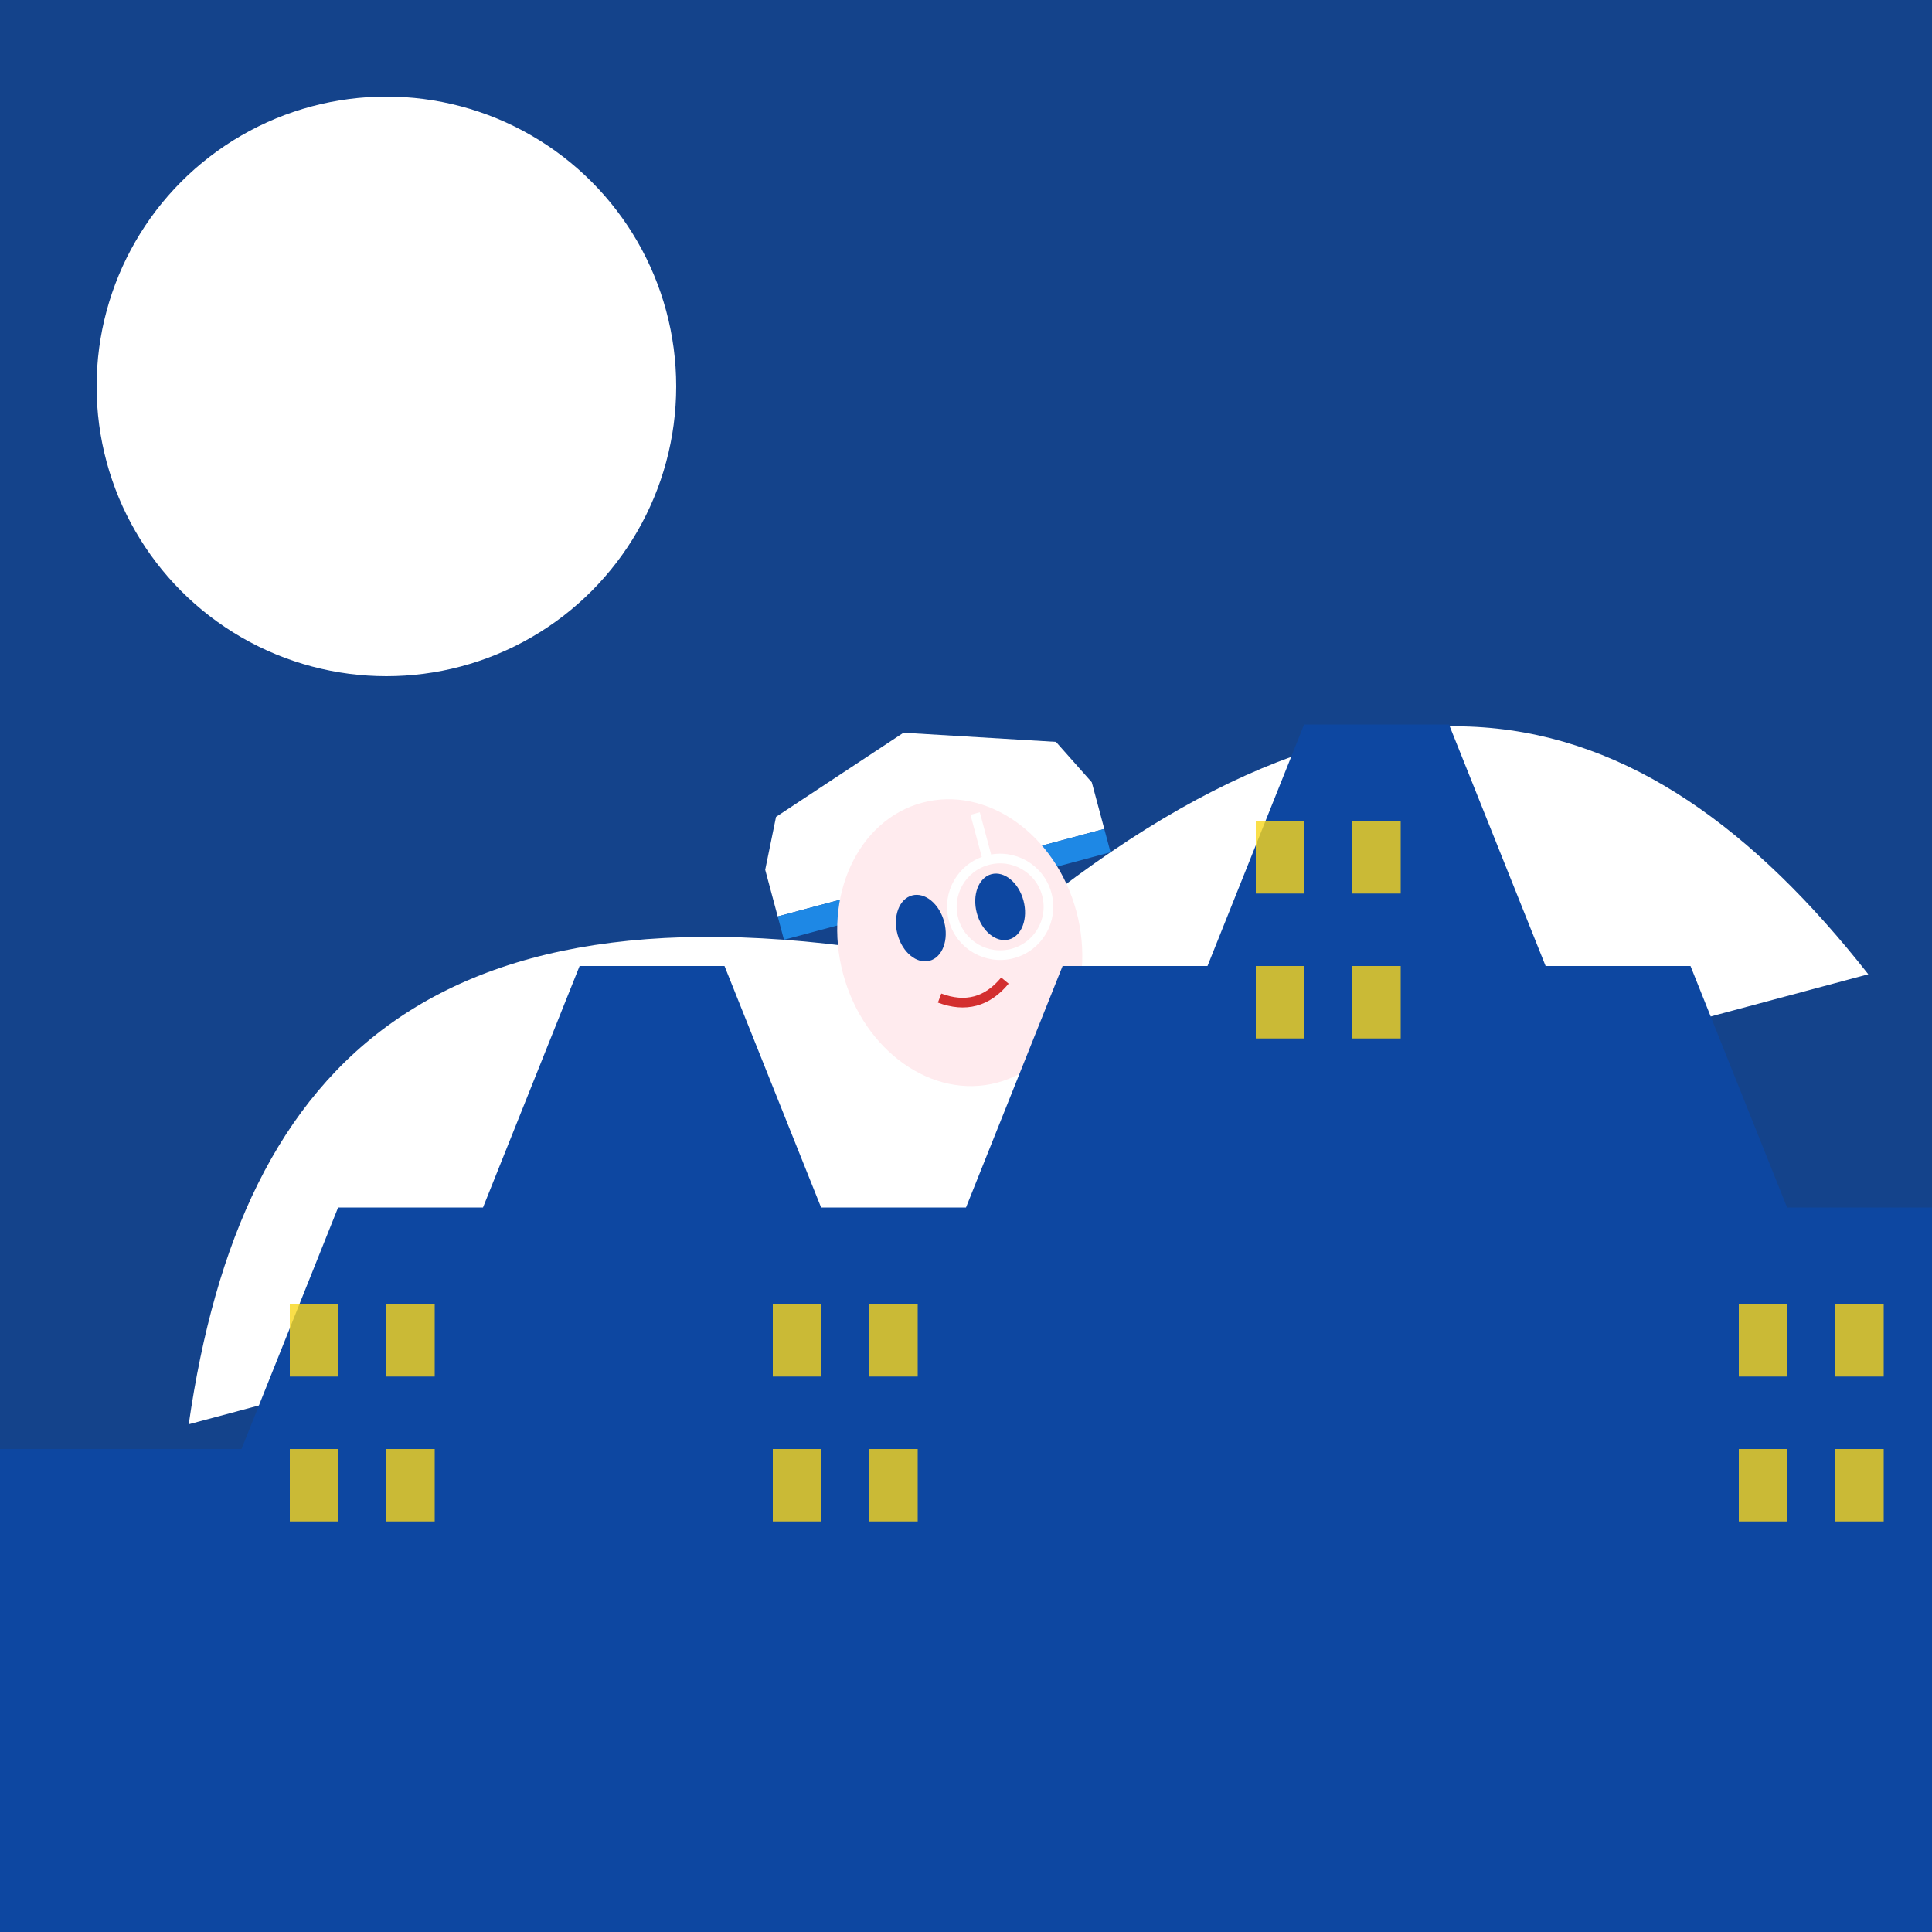 <svg xmlns="http://www.w3.org/2000/svg" width="400" height="400" viewBox="0 0 400 400">
  <rect x="0" y="0" width="400" height="400" fill="#333333" stroke="none"/>
  <!-- 背景 -->
  <rect width="400" height="400" fill="#0d47a1" opacity="0.8"/>
  
  <!-- 月亮 -->
  <circle cx="80" cy="80" r="60" fill="#ffffff" filter="drop-shadow(0 0 15px rgba(255,255,255,0.8))"/>
  
  <!-- 怪盗基德飞行姿势 -->
  <g transform="translate(200, 200) rotate(-15)">
    <!-- 斗篷/滑翔翼 -->
    <path d="M0,0 C-100,-50 -150,-20 -180,50 L0,50 L180,50 C150,-20 100,-50 0,0 Z" fill="#ffffff"/>
    
    <!-- 身体 -->
    <path d="M-20,0 L-30,100 L30,100 L20,0 Z" fill="#ffffff"/>
    
    <!-- 腿 -->
    <path d="M-30,100 L-40,150 L-10,150 L-10,100 Z" fill="#ffffff"/>
    <path d="M30,100 L40,150 L10,150 L10,100 Z" fill="#ffffff"/>
    
    <!-- 手臂 -->
    <path d="M-20,30 L-70,20 L-65,0 L-15,10 Z" fill="#ffffff"/>
    <path d="M20,30 L70,20 L65,0 L15,10 Z" fill="#ffffff"/>
    
    <!-- 头部 -->
    <g transform="translate(0, -20)">
      <!-- 帽子 -->
      <path d="M0,-30 L-30,-20 L-35,-10 L-35,0 L35,0 L35,-10 L30,-20 Z" fill="#ffffff"/>
      <rect x="-35" y="0" width="70" height="5" fill="#1e88e5"/>
      
      <!-- 脸 -->
      <ellipse cx="0" cy="15" rx="25" ry="30" fill="#ffebee"/>
      
      <!-- 单片眼镜 -->
      <circle cx="10" cy="10" r="10" fill="none" stroke="#ffffff" stroke-width="2"/>
      <line x1="10" y1="0" x2="10" y2="-10" stroke="#ffffff" stroke-width="2"/>
      
      <!-- 眼睛 -->
      <ellipse cx="-7" cy="10" rx="5" ry="7" fill="#0d47a1"/>
      <ellipse cx="10" cy="10" rx="5" ry="7" fill="#0d47a1"/>
      
      <!-- 微笑 -->
      <path d="M-7,25 Q0,30 7,25" fill="none" stroke="#d32f2f" stroke-width="2"/>
    </g>
  </g>
  
  <!-- 城市轮廓 -->
  <path d="M0,400 L0,300 L50,300 L70,250 L100,250 L120,200 L150,200 L170,250 L200,250 L220,200 L250,200 L270,150 L300,150 L320,200 L350,200 L370,250 L400,250 L400,400 Z" fill="#0d47a1"/>
  
  <!-- 建筑物窗户 -->
  <g fill="#f9d71c" opacity="0.8">
    <rect x="60" y="270" width="10" height="15"/>
    <rect x="80" y="270" width="10" height="15"/>
    <rect x="60" y="300" width="10" height="15"/>
    <rect x="80" y="300" width="10" height="15"/>
    
    <rect x="160" y="270" width="10" height="15"/>
    <rect x="180" y="270" width="10" height="15"/>
    <rect x="160" y="300" width="10" height="15"/>
    <rect x="180" y="300" width="10" height="15"/>
    
    <rect x="260" y="170" width="10" height="15"/>
    <rect x="280" y="170" width="10" height="15"/>
    <rect x="260" y="200" width="10" height="15"/>
    <rect x="280" y="200" width="10" height="15"/>
    
    <rect x="360" y="270" width="10" height="15"/>
    <rect x="380" y="270" width="10" height="15"/>
    <rect x="360" y="300" width="10" height="15"/>
    <rect x="380" y="300" width="10" height="15"/>
  </g>
</svg>